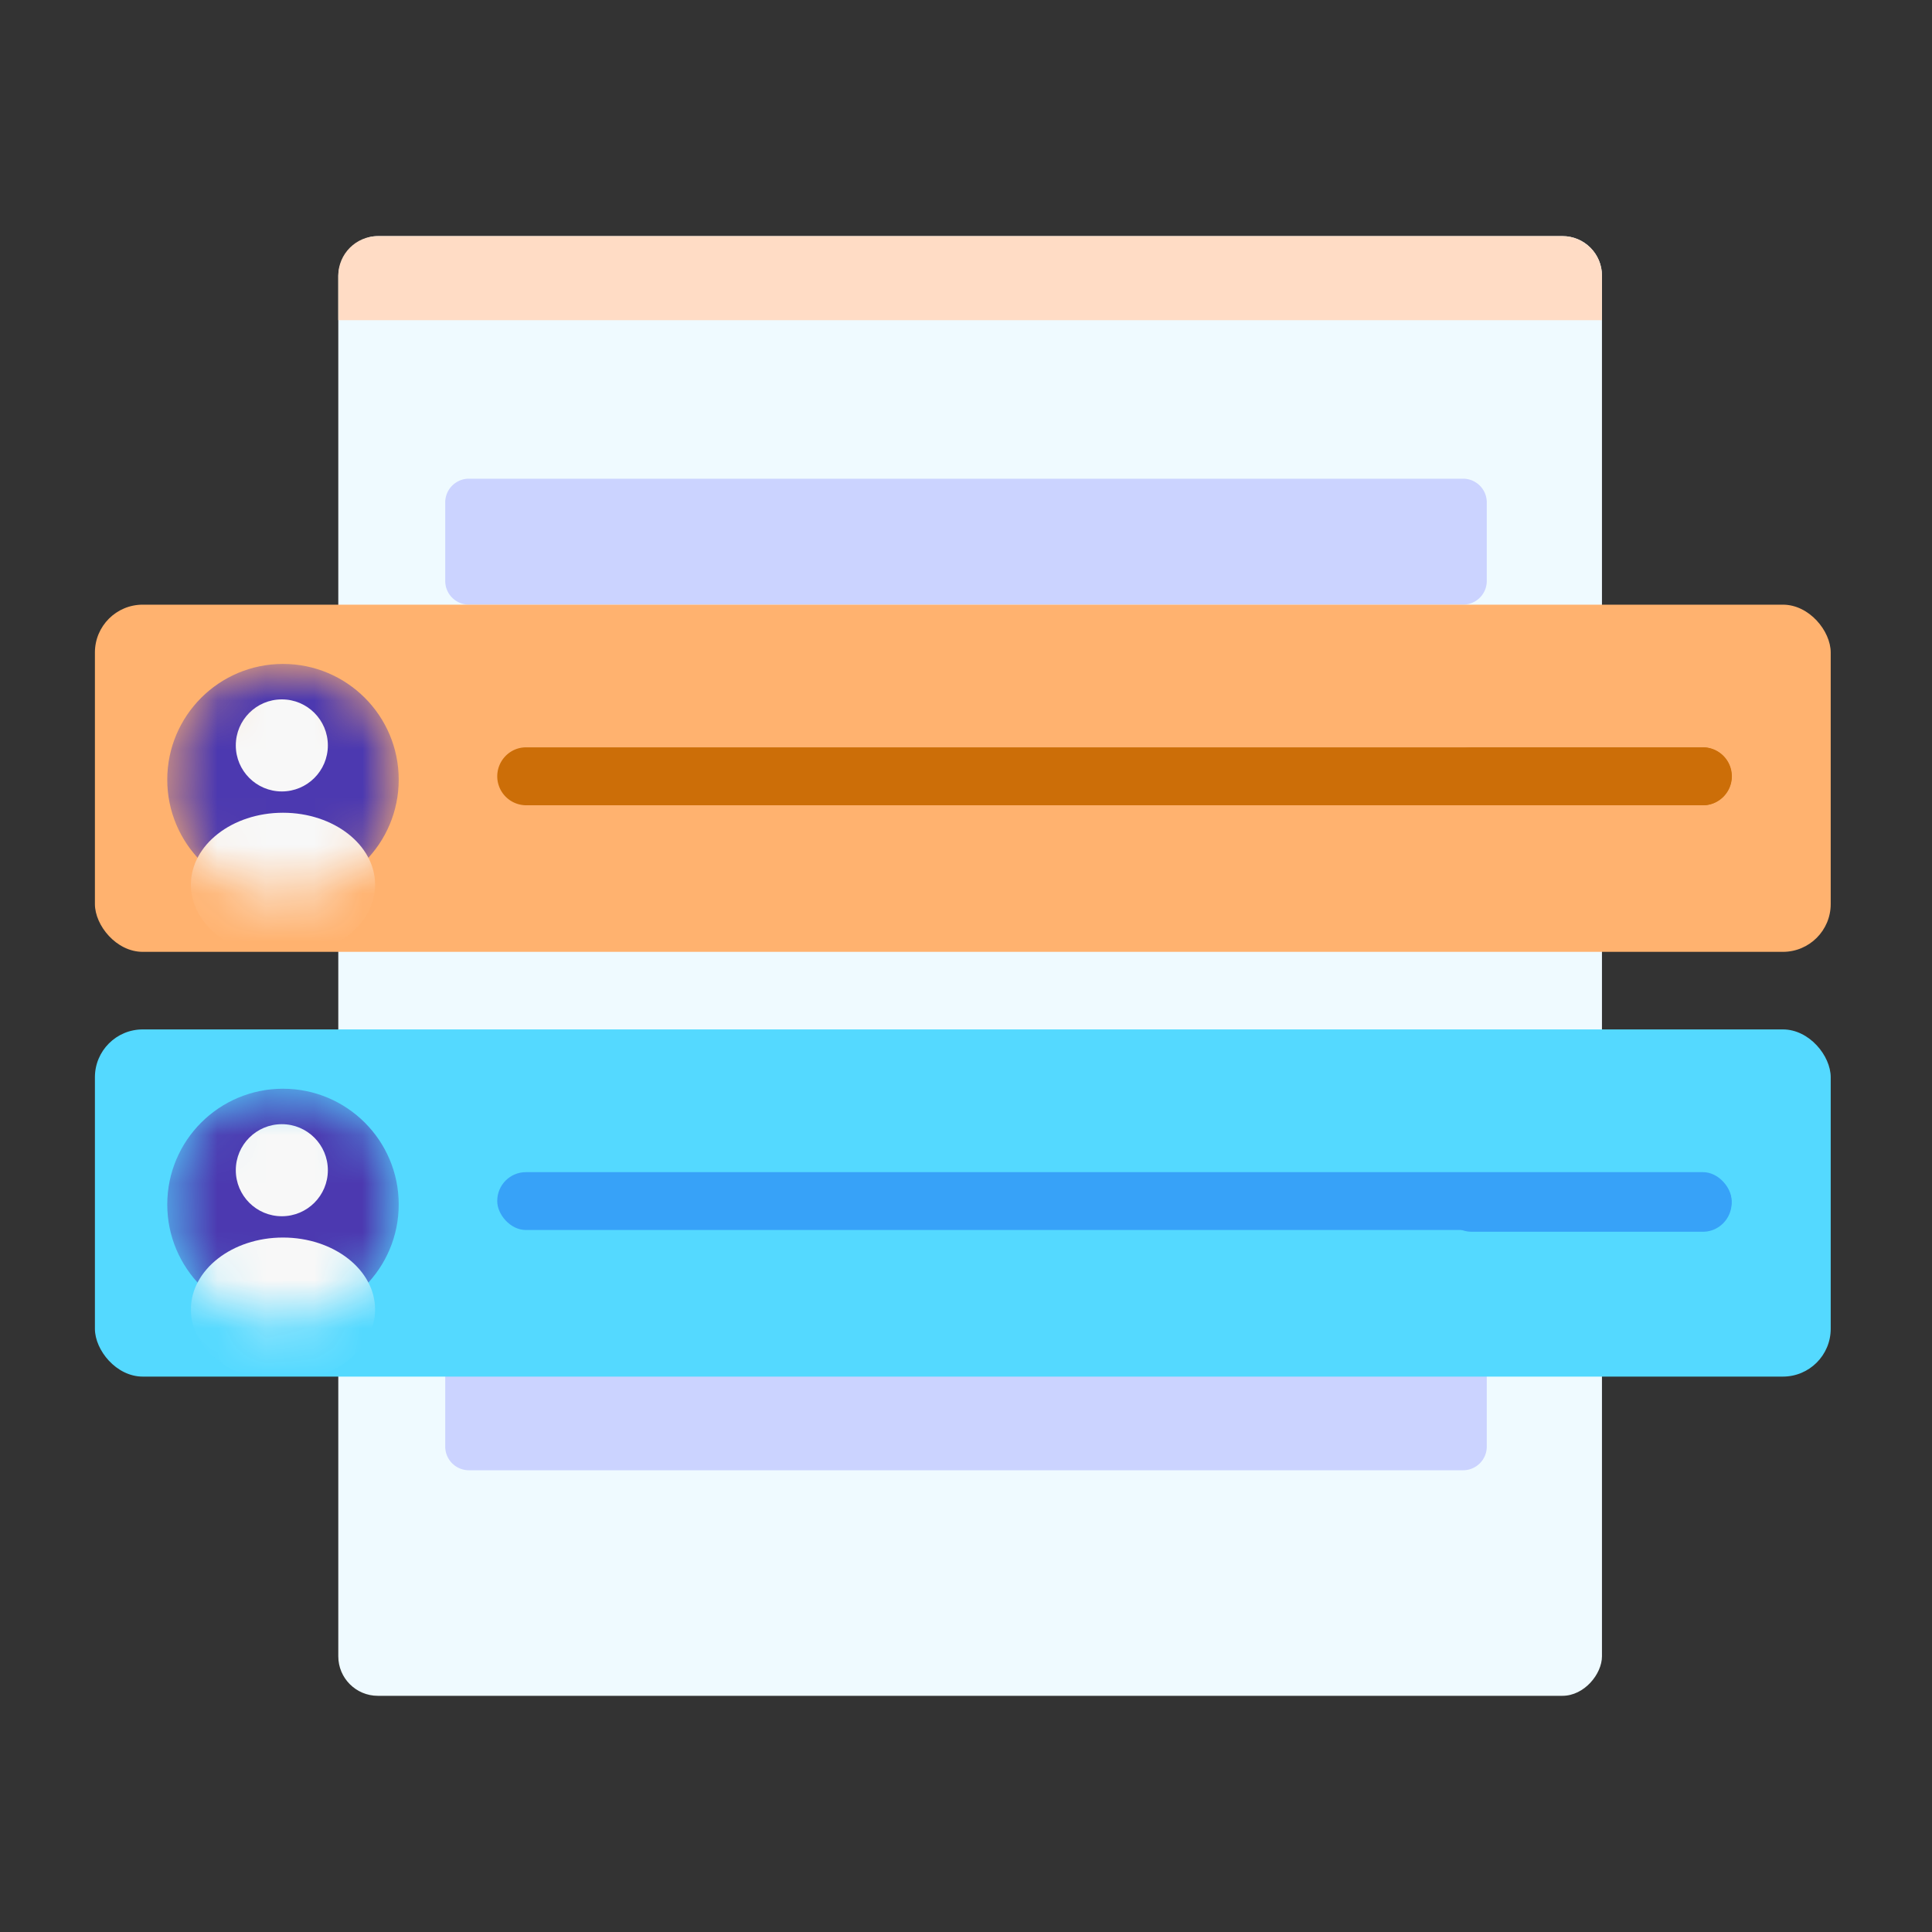 <svg xmlns="http://www.w3.org/2000/svg" width="40" height="40" fill="none" class="persona-ilustration" viewBox="0 0 40 40"><rect x="0" y="0" width="40" height="40" fill="#333333" stroke="none"/><g clip-path="url(#yQ-4r4B7QS3JWJ87PbcX-cQbN-x4g0vVzQ1r1sD-O5c_a)"><rect width="26.163" height="30.222" fill="#EFFAFF" rx=".818" transform="matrix(1 0 0 -1 7.004 35.11)"/><path fill="#FFDCC5" d="M7.004 5.707c0-.452.367-.818.818-.818H32.35c.451 0 .817.366.817.818v.922H7.004z"/><path fill="#CBD3FF" d="M9.218 28.323c0-.27.22-.49.49-.49h20.584c.27 0 .49.22.49.49v1.627c0 .271-.22.49-.49.49H9.708a.49.49 0 0 1-.49-.49zM9.218 10.401c0-.27.22-.49.49-.49h20.584c.27 0 .49.22.49.49v1.627c0 .271-.22.49-.49.49H9.708a.49.49 0 0 1-.49-.49z"/><rect width="35.938" height="7.188" x="1.965" y="12.519" fill="#FFB26F" rx=".99"/><mask id="yQ-4r4B7QS3JWJ87PbcX-cQbN-x4g0vVzQ1r1sD-O5c_b" width="6" height="6" x="3" y="13" maskUnits="userSpaceOnUse" style="mask-type:alpha"><circle cx="5.859" cy="16.142" r="2.396" fill="#5A83EA"/></mask><g mask="url(#yQ-4r4B7QS3JWJ87PbcX-cQbN-x4g0vVzQ1r1sD-O5c_b)"><circle cx="5.859" cy="16.142" r="2.396" fill="#4C39B0"/><circle cx="5.835" cy="15.433" r=".953" fill="#F8F8F8"/><ellipse cx="5.859" cy="18.318" fill="#F8F8F8" rx="1.907" ry="1.491"/></g><path fill="#CC6E08" d="M10.295 16.073c0-.328.266-.6.594-.6h24.368a.598.598 0 0 1 0 1.199H10.889a.6.6 0 0 1-.594-.6"/><path fill="#CC6E08" d="M35.85 16.073a.6.6 0 0 0-.593-.6h-4.785a.598.598 0 0 0 0 1.199h4.785c.328 0 .594-.271.594-.6"/><rect width="35.938" height="7.188" x="1.965" y="21.313" fill="#54D9FF" rx=".99"/><mask id="yQ-4r4B7QS3JWJ87PbcX-cQbN-x4g0vVzQ1r1sD-O5c_c" width="6" height="6" x="3" y="22" maskUnits="userSpaceOnUse" style="mask-type:alpha"><circle cx="5.859" cy="24.937" r="2.396" fill="#5A83EA"/></mask><g mask="url(#yQ-4r4B7QS3JWJ87PbcX-cQbN-x4g0vVzQ1r1sD-O5c_c)"><circle cx="5.859" cy="24.937" r="2.396" fill="#4C39B0"/><circle cx="5.835" cy="24.228" r=".953" fill="#F8F8F8"/><ellipse cx="5.859" cy="27.113" fill="#F8F8F8" rx="1.907" ry="1.491"/></g><rect width="25.556" height="1.198" x="10.295" y="24.268" fill="#37A2F8" rx=".594"/><path fill="#37A2F8" d="M35.85 24.903a.6.6 0 0 0-.593-.599h-4.785a.598.598 0 0 0 0 1.198h4.785c.328 0 .594-.27.594-.599"/></g><defs><clipPath id="yQ-4r4B7QS3JWJ87PbcX-cQbN-x4g0vVzQ1r1sD-O5c_a"><path fill="#fff" d="M0 0h40v40H0z"/></clipPath></defs></svg>
